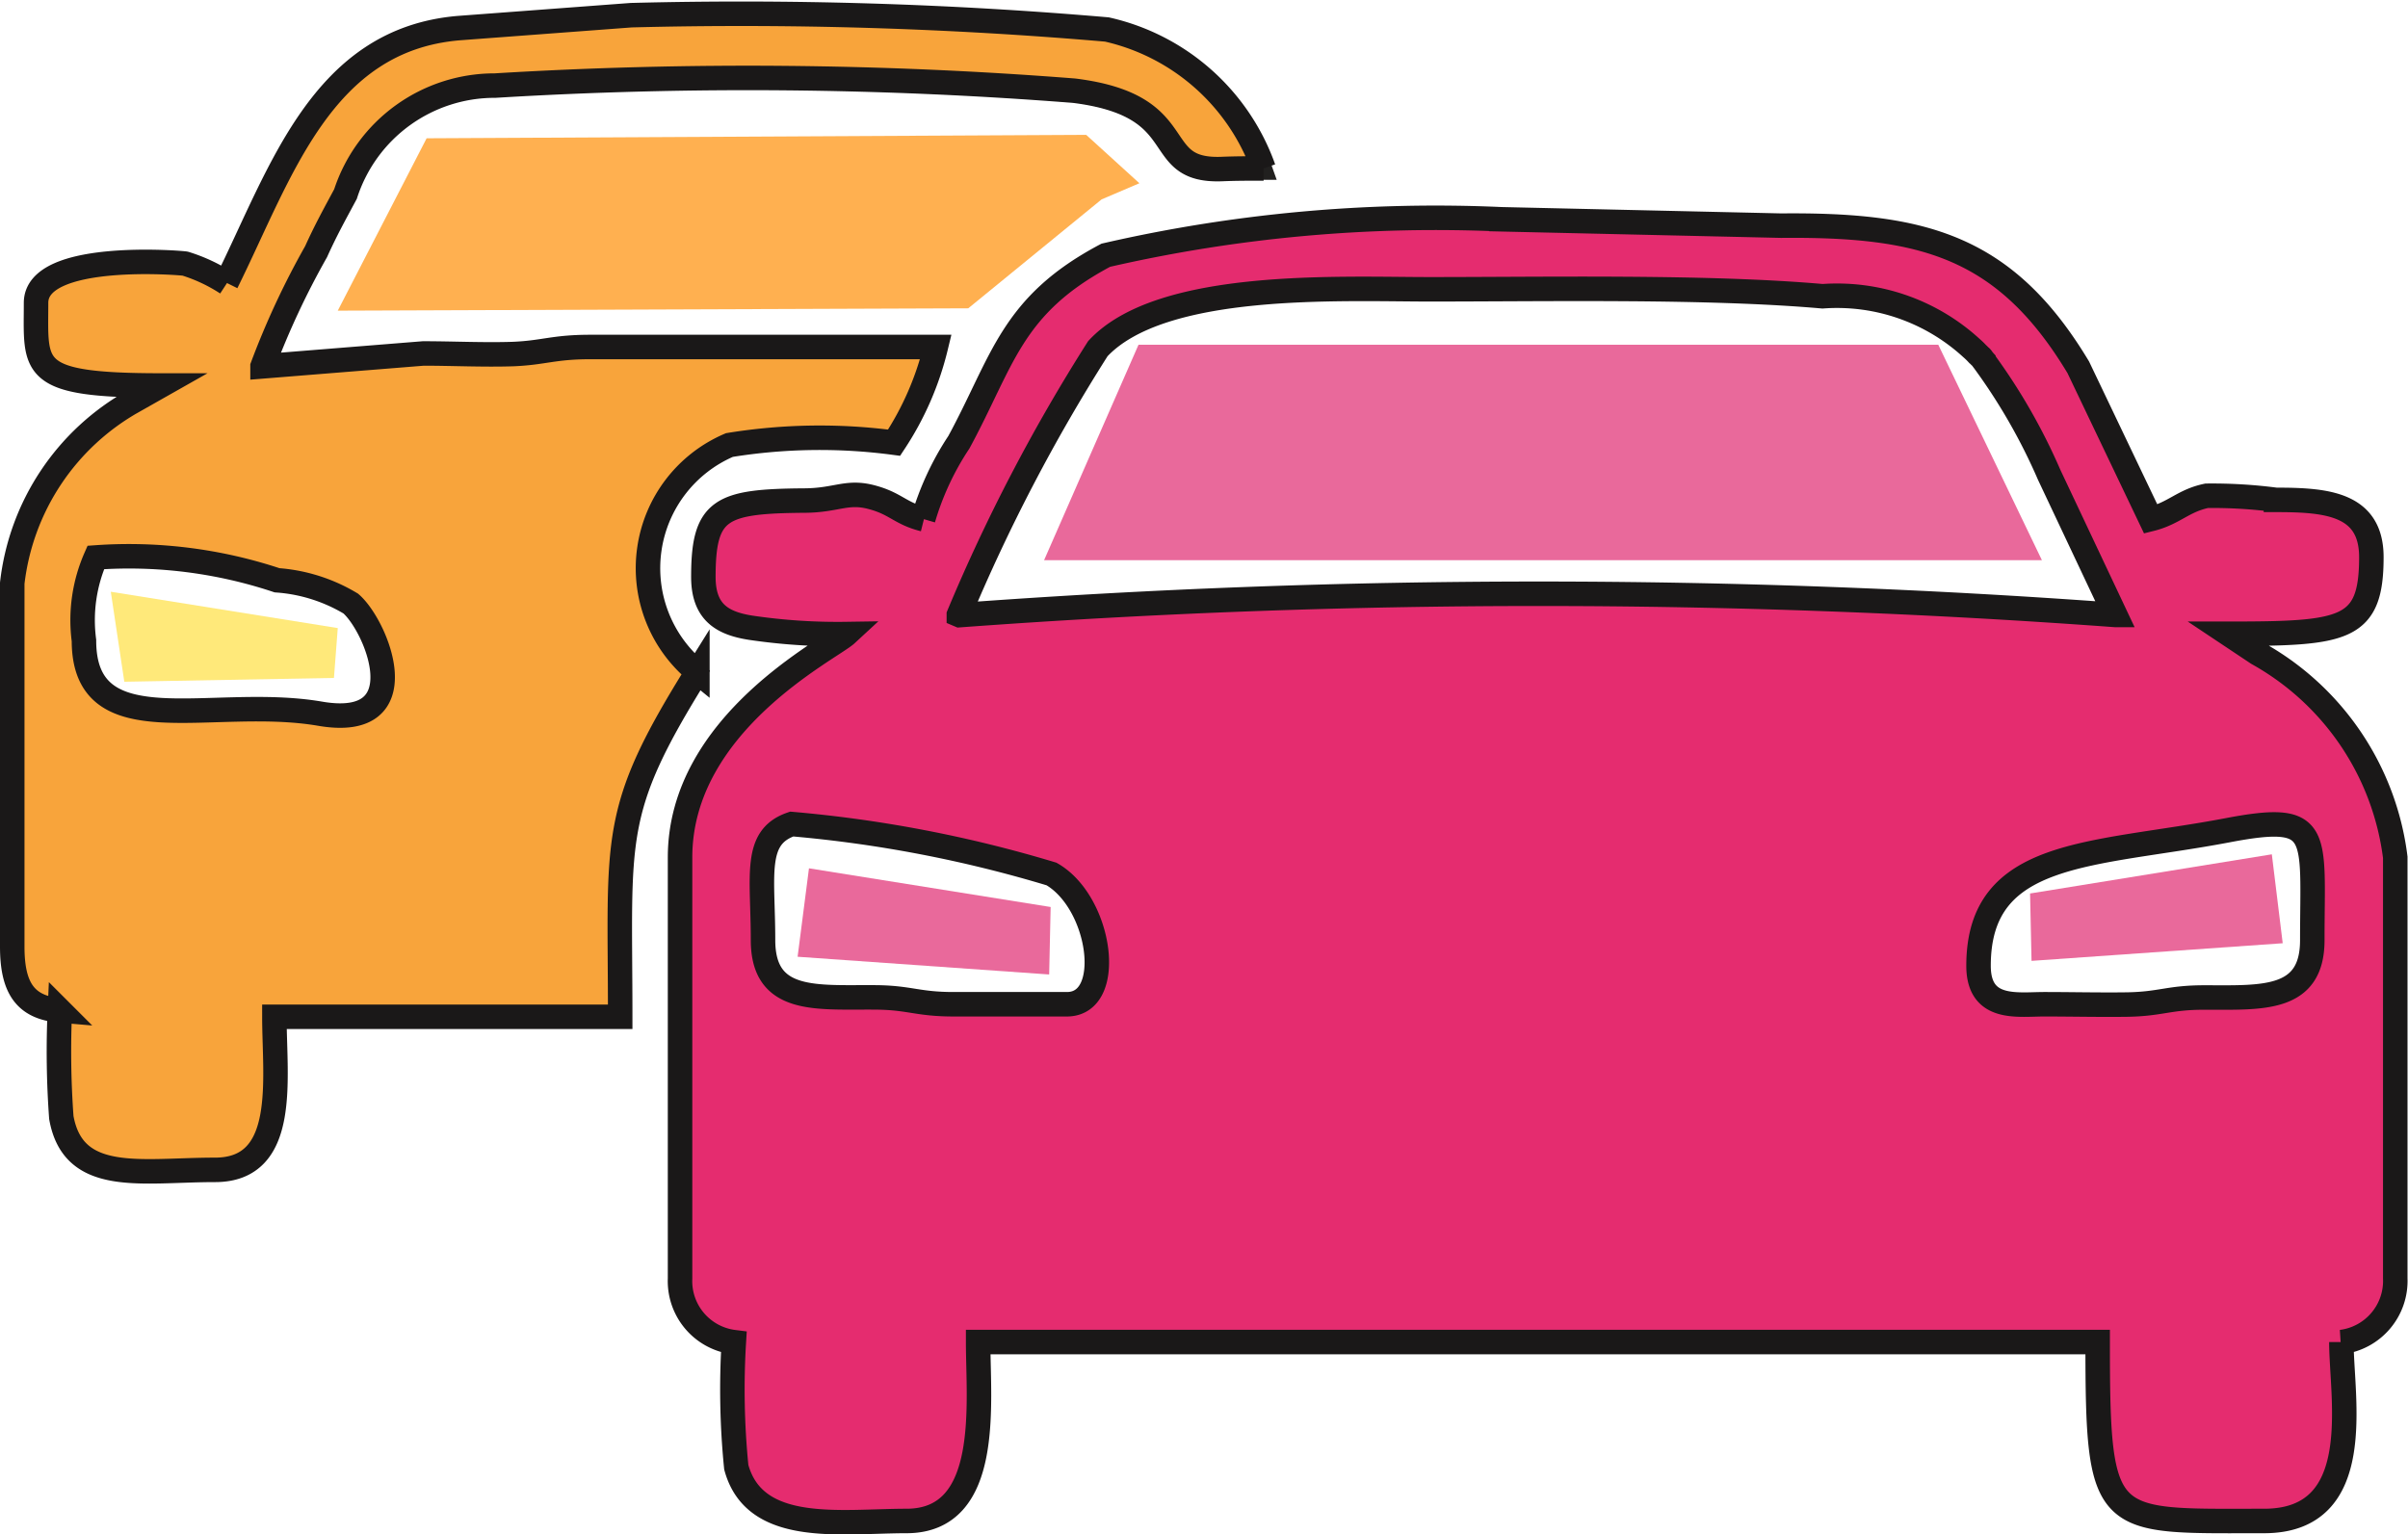 <svg xmlns="http://www.w3.org/2000/svg" width="24.581" height="15.664" viewBox="0 0 24.581 15.664"><defs><style>.a,.c{fill:none;stroke:#21201f;}.a,.b,.c,.d{stroke-miterlimit:10;}.a{stroke-width:0.199px;}.b{fill:#e52c6f;}.b,.d{stroke:#1a1818;stroke-width:0.25px;}.b,.d,.e,.f,.g{fill-rule:evenodd;}.c{stroke-width:0.2px;}.d{fill:#f8a43b;}.e{fill:#e9699b;}.f{fill:#ffe97a;}.g{fill:#ffb050;}</style></defs><g transform="translate(-0.437 -5.47)"><g transform="translate(0 -3.032)"><path class="a" d="M8.524,13.4c-.24-.059-.286-.158-.524-.224-.259-.072-.361.03-.689.032-.862.007-1.037.085-1.037.781,0,.357.188.473.484.519a6.064,6.064,0,0,0,.976.064c-.163.151-1.7.9-1.7,2.281v4.3a.629.629,0,0,0,.549.649A7.942,7.942,0,0,0,6.6,23.071c.188.695,1.068.549,1.738.549.87,0,.73-1.2.73-1.825H20.5c0,1.91.068,1.825,1.7,1.825,1.051,0,.788-1.254.788-1.825a.629.629,0,0,0,.549-.649v-4.3a2.774,2.774,0,0,0-1.4-2.083l-.3-.2c1.189,0,1.461-.034,1.461-.781,0-.549-.459-.585-.972-.585a4.706,4.706,0,0,0-.707-.042c-.24.049-.33.178-.57.237l-.74-1.549c-.75-1.248-1.6-1.458-3.031-1.446l-2.856-.064a14.971,14.971,0,0,0-4.035.367c-.969.512-1.047,1.075-1.5,1.908A2.922,2.922,0,0,0,8.524,13.4Zm.362.979a17.994,17.994,0,0,1,1.421-2.717c.649-.7,2.482-.605,3.384-.605,1.219,0,2.836-.034,4.009.07a2.033,2.033,0,0,1,1.517.525c.012.01.052.05.065.062s.021.024.03.03a.381.381,0,0,0,.03.036,6.084,6.084,0,0,1,.67,1.168l.675,1.431A80.1,80.1,0,0,0,8.886,14.375Zm-2,3.317c0-.665-.106-1.051.291-1.184a13.034,13.034,0,0,1,2.651.509c.509.291.651,1.329.157,1.329H8.827c-.366,0-.443-.065-.786-.068C7.438,18.271,6.883,18.345,6.883,17.692Zm13.071.654c-.274,0-.67.071-.67-.392,0-1.193,1.162-1.121,2.539-1.383.972-.186.867.025.867,1.122,0,.625-.512.585-1.094.585-.367,0-.443.066-.788.072C20.523,18.353,20.236,18.345,19.954,18.345Z" transform="translate(1.34 0.415)"/><path class="b" d="M8.527,13.392c-.24-.06-.285-.159-.524-.224-.259-.072-.361.029-.689.032-.862.006-1.038.083-1.038.779,0,.357.188.474.486.52a6.064,6.064,0,0,0,.976.064c-.163.151-1.7.905-1.7,2.281v4.3a.628.628,0,0,0,.549.649,7.961,7.961,0,0,0,.025,1.277c.188.695,1.068.549,1.738.549.872,0,.731-1.2.731-1.827H20.509c0,1.911.068,1.827,1.7,1.827,1.052,0,.788-1.254.788-1.827a.629.629,0,0,0,.55-.649v-4.3a2.777,2.777,0,0,0-1.406-2.083l-.3-.2c1.19,0,1.462-.034,1.462-.782,0-.549-.461-.585-.974-.585a5.036,5.036,0,0,0-.706-.042c-.24.049-.331.178-.572.238l-.74-1.55c-.75-1.248-1.6-1.459-3.032-1.446l-2.858-.065a15.031,15.031,0,0,0-4.037.367c-.969.513-1.047,1.076-1.5,1.91a2.869,2.869,0,0,0-.364.783m.364.979a17.991,17.991,0,0,1,1.419-2.718c.65-.7,2.483-.606,3.387-.606,1.219,0,2.838-.032,4.011.071a2.03,2.03,0,0,1,1.518.527.742.742,0,0,1,.064.062c.009.006.021.022.031.029s.02.026.029.036a6,6,0,0,1,.671,1.169l.675,1.431A80.151,80.151,0,0,0,8.891,14.37ZM6.885,17.688c0-.665-.1-1.052.293-1.185a13.048,13.048,0,0,1,2.652.51c.508.291.651,1.33.157,1.33H8.831c-.367,0-.445-.066-.787-.07C7.441,18.267,6.885,18.343,6.885,17.688Zm13.078.655c-.274,0-.67.07-.67-.393,0-1.194,1.162-1.122,2.539-1.383.974-.186.868.025.868,1.122,0,.625-.513.585-1.1.585-.367,0-.442.066-.788.072C20.531,18.35,20.244,18.343,19.962,18.343Z" transform="translate(1.341 0.413)"/><path class="c" d="M2.752,11.4a1.7,1.7,0,0,0-.425-.2c-.024-.007-1.522-.133-1.522.4,0,.665-.086.844,1.275.844L1.8,12.6A2.443,2.443,0,0,0,.562,14.462v3.709c0,.413.125.621.486.652a9.286,9.286,0,0,0,.015,1.092c.121.692.818.537,1.569.537s.605-.933.605-1.564H6.765c0-1.844-.107-2.083.788-3.517a1.365,1.365,0,0,1,.326-2.317,5.756,5.756,0,0,1,1.681-.024,3.046,3.046,0,0,0,.425-.977c-1.173,0-2.35,0-3.526,0-.374,0-.472.059-.787.072-.3.01-.615-.006-.916-.006l-1.64.132a8.26,8.26,0,0,1,.547-1.172c.1-.22.194-.39.3-.588a1.6,1.6,0,0,1,1.523-1.1,42.624,42.624,0,0,1,5.908.052c1.23.153.755.828,1.508.8.142-.007.281-.007.426-.007a2.214,2.214,0,0,0-1.594-1.418,43.512,43.512,0,0,0-4.853-.146L5.123,8.8C3.728,8.916,3.31,10.269,2.752,11.4ZM1.294,15.047a1.572,1.572,0,0,1,.121-.847,4.779,4.779,0,0,1,1.849.232,1.692,1.692,0,0,1,.753.238c.269.234.7,1.3-.315,1.124C2.592,15.6,1.294,16.134,1.294,15.047Z" transform="translate(0 0.002)"/><path class="d" d="M2.753,11.394a1.7,1.7,0,0,0-.425-.2c-.025-.007-1.523-.133-1.523.4,0,.666-.086.844,1.276.844l-.279.158A2.45,2.45,0,0,0,.562,14.457v3.71c0,.413.125.621.486.652a9.307,9.307,0,0,0,.015,1.093c.122.691.819.535,1.57.535s.605-.933.605-1.563h3.53c0-1.847-.107-2.086.788-3.52a1.367,1.367,0,0,1,.327-2.318,5.756,5.756,0,0,1,1.681-.024,3.076,3.076,0,0,0,.426-.977c-1.174,0-2.352,0-3.529,0-.374,0-.471.059-.787.072-.3.01-.615-.006-.916-.006l-1.641.132a8.26,8.26,0,0,1,.547-1.172c.1-.222.194-.39.3-.588A1.6,1.6,0,0,1,5.49,9.376a42.662,42.662,0,0,1,5.911.052c1.23.153.755.828,1.508.8.142-.006.281-.006.427-.006a2.215,2.215,0,0,0-1.6-1.419,43.535,43.535,0,0,0-4.855-.146l-1.761.132c-1.4.118-1.814,1.473-2.372,2.6M1.294,15.042a1.59,1.59,0,0,1,.121-.848,4.784,4.784,0,0,1,1.85.233,1.692,1.692,0,0,1,.753.238c.27.234.7,1.3-.315,1.124C2.593,15.6,1.294,16.131,1.294,15.042Z" transform="translate(0 0)"/><path class="e" d="M7.116,15.651l2.467.395-.015.689L7,16.554Z" transform="translate(1.579 1.717)"/><path class="f" d="M1.37,13.383l2.317.371-.039.509-2.14.039Z" transform="translate(0.198 1.161)"/><path class="e" d="M19.573,15.536l-2.468.4.015.688,2.564-.18Z" transform="translate(4.055 1.689)"/><path class="e" d="M18.149,11.357H9.985l-.964,2.2H19.207Z" transform="translate(2.074 0.665)"/><path class="g" d="M4.138,9.671l6.733-.035.543.494-.386.165L9.667,11.407l-6.436.024Z" transform="translate(0.654 0.243)"/></g></g></svg>